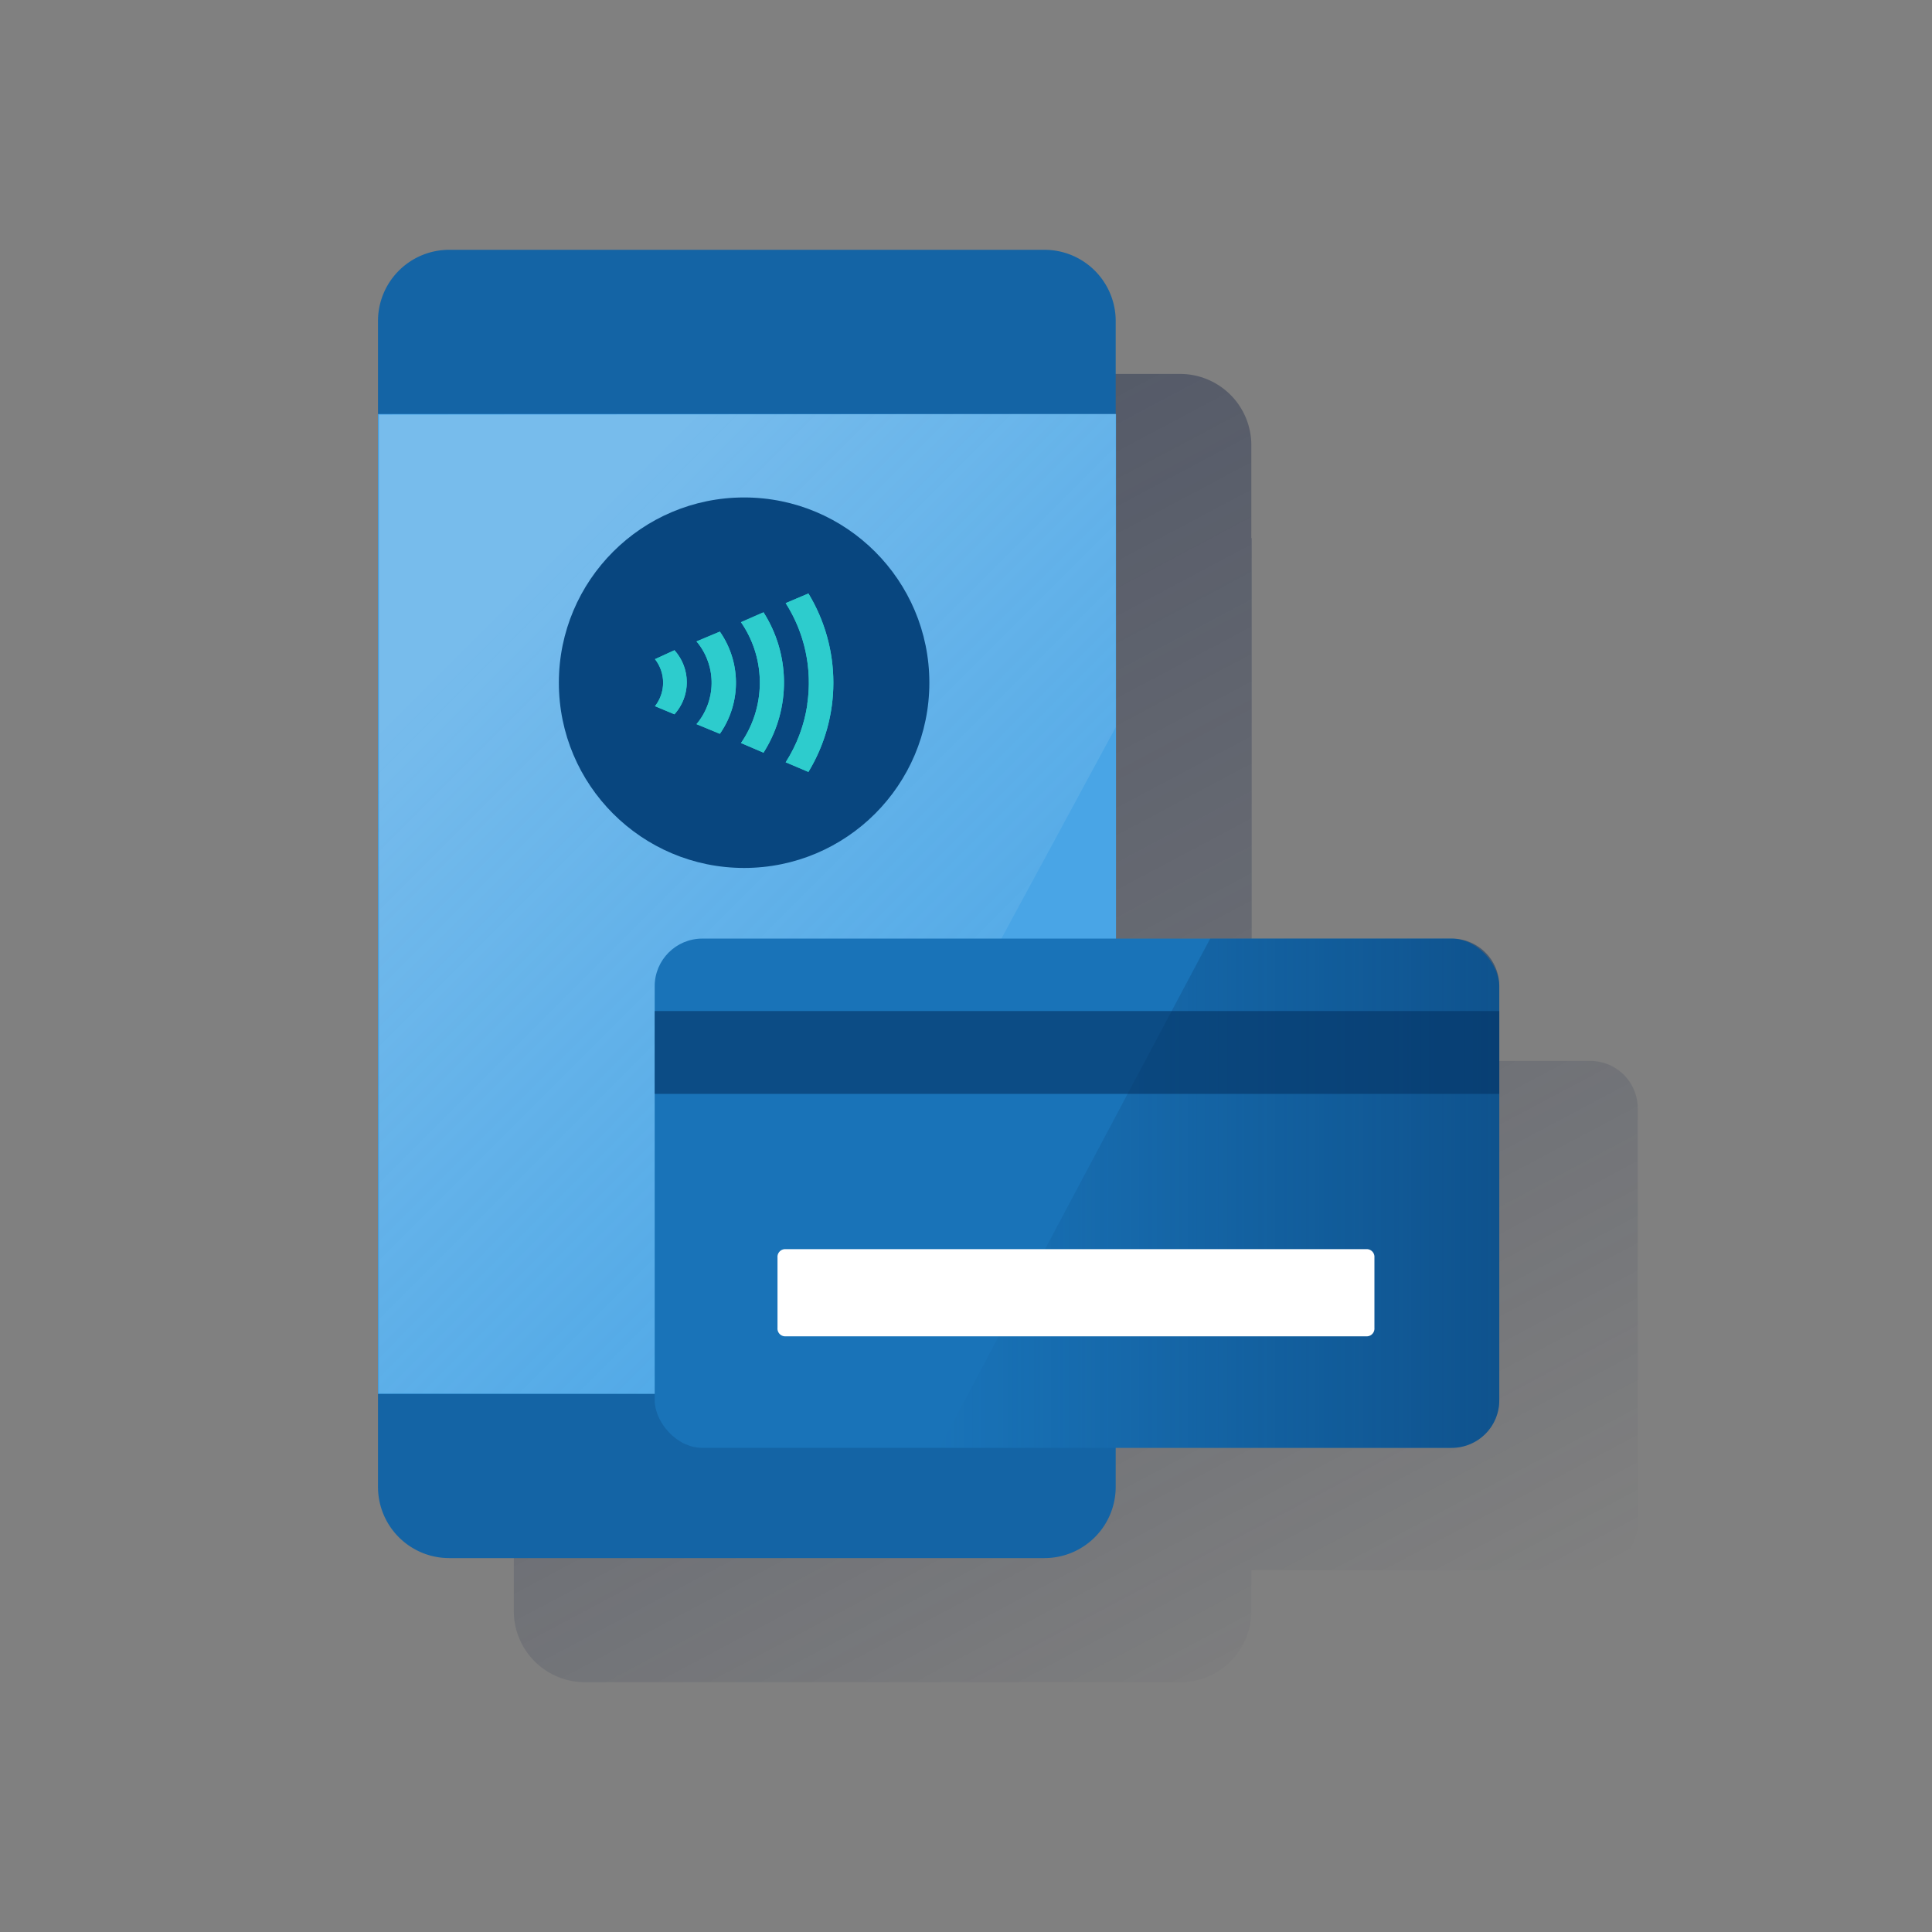<svg id="Capa_1" data-name="Capa 1" xmlns="http://www.w3.org/2000/svg" xmlns:xlink="http://www.w3.org/1999/xlink" viewBox="0 0 600 600"><rect x="0" y="0" width="600" height="600" fill="#808080" stroke="none"/><defs><style>.cls-1{fill:#2dcccd;}.cls-2{fill:none;}.cls-3{fill:url(#Degradado_sin_nombre_4);}.cls-4{fill:#1464a5;}.cls-5{fill:#49a5e6;}.cls-6{opacity:0.5;fill:url(#Degradado_sin_nombre_16);}.cls-11,.cls-6{isolation:isolate;}.cls-7{fill:#08467f;}.cls-8{clip-path:url(#clip-path);}.cls-9{fill:#1973b8;}.cls-10{fill:url(#Degradado_sin_nombre_9);}.cls-11{fill:#043263;opacity:0.6;}.cls-12{fill:#fff;}</style><linearGradient id="Degradado_sin_nombre_4" x1="171.97" y1="118.33" x2="396.81" y2="541.2" gradientUnits="userSpaceOnUse"><stop offset="0" stop-color="#192647"/><stop offset="0" stop-color="#192647" stop-opacity="0.5"/><stop offset="1" stop-color="#192647" stop-opacity="0"/></linearGradient><linearGradient id="Degradado_sin_nombre_16" x1="147.95" y1="-5999.49" x2="302.21" y2="-6153.75" gradientTransform="matrix(1, 0, 0, -1, 0, -5803)" gradientUnits="userSpaceOnUse"><stop offset="0" stop-color="#fff" stop-opacity="0.5"/><stop offset="1" stop-color="#ecf7f8" stop-opacity="0.1"/></linearGradient><clipPath id="clip-path"><path class="cls-1" d="M203.41,204.71a11.81,11.81,0,0,1,0,14.6l6.05,2.52a14.85,14.85,0,0,0,0-19.9Zm12.86-5.55,7.29-3a27.69,27.69,0,0,1,.45,31.07l-.45.66-7.26-3a19.94,19.94,0,0,0,.45-25.16l-.45-.53,7.29-3Zm13.85-6,7-3a40.53,40.53,0,0,1,.5,42.77l-.5.82-7-3a33,33,0,0,0,.48-36.8l-.48-.72,7-3Zm20.57,25.57A45.81,45.81,0,0,0,244,187.31l7.06-3a53.43,53.43,0,0,1,0,55.42l-7.06-3a45.83,45.83,0,0,0,6.73-18"/></clipPath><linearGradient id="Degradado_sin_nombre_9" x1="465.61" y1="-5695.56" x2="291.74" y2="-5695.56" gradientTransform="matrix(1, 0, 0, -1, 0, -5325)" gradientUnits="userSpaceOnUse"><stop offset="0" stop-color="#043263" stop-opacity="0.5"/><stop offset="1" stop-color="#043263" stop-opacity="0"/></linearGradient></defs><title>safeTap_</title><rect class="cls-2" width="600" height="600"/><path class="cls-3" d="M493.88,329.49H388.72V167.13h-.11V138.28a22.12,22.12,0,0,0-22.1-22.15H181.57a22.11,22.11,0,0,0-22,22.2v362a22.09,22.09,0,0,0,22.09,22.09H366.52a22.09,22.09,0,0,0,22.09-22.09V487.64H493.88a14.74,14.74,0,0,0,14.73-14.74V344.22A14.72,14.72,0,0,0,493.88,329.49Z"/><path class="cls-4" d="M139.49,77.58h184.9a22.12,22.12,0,0,1,22.1,22.15V461.78a22.12,22.12,0,0,1-22.1,22.1H139.49a22.11,22.11,0,0,1-22.1-22.1v-362a22.11,22.11,0,0,1,22.06-22.2Z"/><rect class="cls-5" x="117.39" y="128.58" width="229.2" height="304.3"/><polygon class="cls-6" points="117.69 128.78 117.69 432.68 234.49 432.88 346.49 225.88 346.49 128.57 117.69 128.78"/><circle class="cls-7" cx="231.09" cy="212.02" r="57.53"/><path class="cls-1" d="M203.41,204.71a11.81,11.81,0,0,1,0,14.6l6.05,2.52a14.85,14.85,0,0,0,0-19.9Zm12.86-5.55,7.29-3a27.69,27.69,0,0,1,.45,31.07l-.45.66-7.26-3a19.94,19.94,0,0,0,.45-25.16l-.45-.53,7.29-3Zm13.85-6,7-3a40.53,40.53,0,0,1,.5,42.77l-.5.82-7-3a33,33,0,0,0,.48-36.8l-.48-.72,7-3Zm20.57,25.57A45.81,45.81,0,0,0,244,187.31l7.06-3a53.43,53.43,0,0,1,0,55.42l-7.06-3a45.83,45.83,0,0,0,6.73-18"/><g class="cls-8"><rect class="cls-1" x="190.83" y="171.74" width="80.54" height="80.59"/></g><rect class="cls-9" x="203.32" y="291.49" width="262.29" height="158.15" rx="14.79"/><path class="cls-10" d="M450.88,449.64a14.74,14.74,0,0,0,14.73-14.74V306.22a14.72,14.72,0,0,0-14.73-14.73H375.83L291.74,449.64Z"/><rect class="cls-11" x="203.32" y="313.99" width="262.29" height="25.72"/><path class="cls-12" d="M243.65,387.94h181a2.4,2.4,0,0,1,2.19,2.56v21.94a2.4,2.4,0,0,1-2.19,2.56h-181a2.4,2.4,0,0,1-2.19-2.56V390.5A2.4,2.4,0,0,1,243.65,387.94Z"/></svg>
